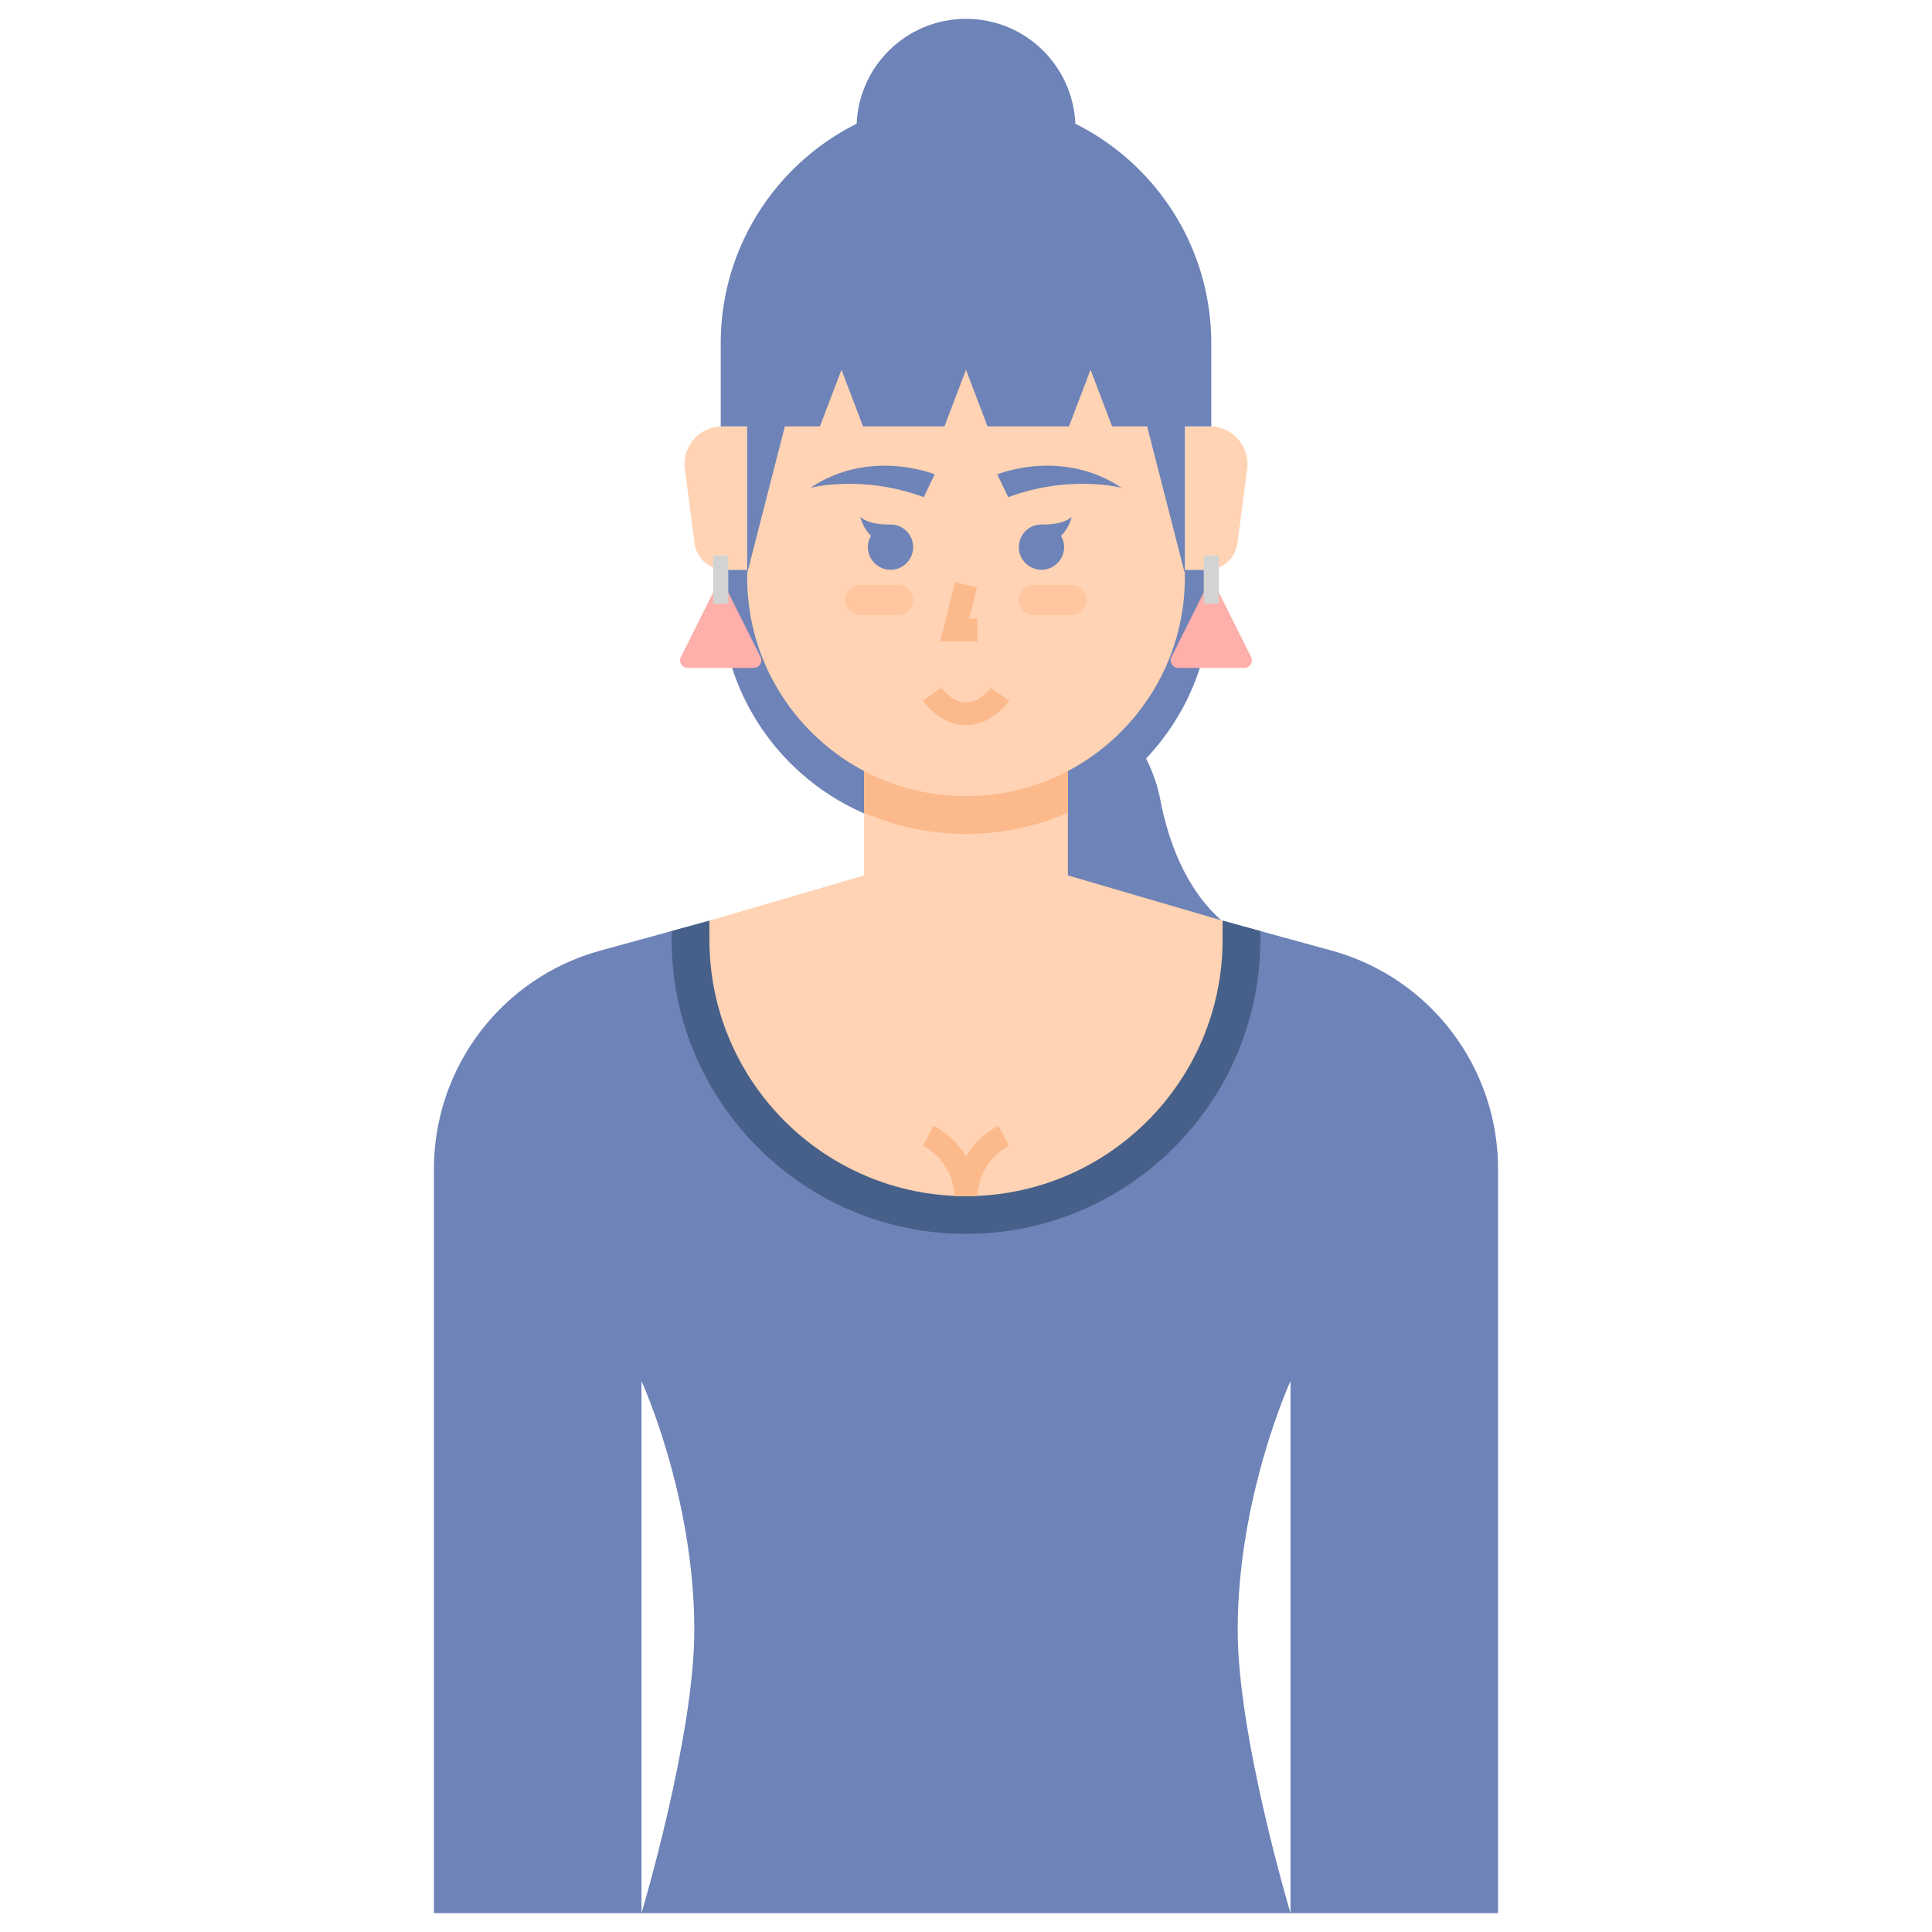 <svg id="Layer_1" enable-background="new 0 0 512 512" height="512" viewBox="0 0 512 512" width="512" xmlns="http://www.w3.org/2000/svg"><g fill="#6e83b7"><path d="m307.5 211.983c-.771-4.011-2.093-7.662-3.771-10.974 10.695-11.295 17.271-26.536 17.271-43.342v-6.677h-130v6.677c0 34.064 26.976 61.745 60.64 63.036l-4.14 8.28c20.333-7 36 10 36 10 26.333 30.333 65 14 65 14-26.333-.334-37.271-21.612-41-41z"/><circle cx="256" cy="33.99" r="29"/><path d="m352.869 251.907-28.869-7.917h-136l-28.869 7.917c-26.063 7.148-44.131 30.838-44.131 57.864v197.229h55v-141.01s14 30.51 14 65.99c0 28.353-14 75.029-14 75.029l86-.01 86 .01s-14-46.677-14-75.029c0-35.48 14-65.99 14-65.99v141.01h55v-197.229c0-27.026-18.068-50.716-44.131-57.864z"/></g><path d="m334 248.99v-2.258l-10-2.742-68 .01-68-.01-10 2.742v2.258c0 43.009 34.99 78 78 78s78-34.99 78-78z" fill="#466089"/><path d="m283 231.99v-36h-54v36l-41 12v5c0 37.555 30.445 68 68 68 37.555 0 68-30.445 68-68v-5z" fill="#ffd3b3"/><path d="m314 112.99h6.598c6.041 0 10.703 5.315 9.915 11.305l-2.597 19.739c-.524 3.981-3.917 6.956-7.932 6.956h-5.984z" fill="#ffd3b3"/><path d="m198 112.99h-6.598c-6.041 0-10.703 5.315-9.915 11.305l2.597 19.739c.524 3.981 3.917 6.956 7.932 6.956h5.984z" fill="#ffd3b3"/><path d="m229 215.386c8.282 3.598 17.41 5.604 27 5.604s18.718-2.006 27-5.604v-13.396h-54z" fill="#fcb98b"/><path d="m314 152.99c0 32.033-25.967 58-58 58s-58-25.967-58-58v-76h116z" fill="#ffd3b3"/><path d="m256 25.99c-35.898 0-65 29.101-65 65v22h7v39l10-39h9.29l5.71-15 5.71 15h21.58l5.71-15 5.71 15h21.58l5.71-15 5.71 15h9.29l10 39v-39h7v-22c0-35.899-29.102-65-65-65z" fill="#6e83b7"/><path d="m259 169.99h-9.843l3.933-15.727 5.82 1.455-2.067 8.272h2.157z" fill="#fcb98b"/><path d="m264.298 125.71s17.062-7.057 32.944 3.563c0 0-13.69-3.609-30.047 2.487z" fill="#6e83b7"/><path d="m247.702 125.71s-17.062-7.057-32.944 3.563c0 0 13.69-3.609 30.047 2.487z" fill="#6e83b7"/><path d="m256 192.167c-6.974 0-11.298-6.222-11.479-6.486l4.957-3.381c.018.025 2.747 3.867 6.521 3.867 3.778 0 6.495-3.829 6.521-3.867l4.957 3.381c-.179.264-4.503 6.486-11.477 6.486z" fill="#fcb98b"/><path d="m284 162.99h-10c-2.209 0-4-1.791-4-4 0-2.209 1.791-4 4-4h10c2.209 0 4 1.791 4 4 0 2.209-1.791 4-4 4z" fill="#ffc69f"/><path d="m228 162.99h10c2.209 0 4-1.791 4-4 0-2.209-1.791-4-4-4h-10c-2.209 0-4 1.791-4 4 0 2.209 1.791 4 4 4z" fill="#ffc69f"/><path d="m236 138.99c-.022 0-.044.003-.067.003-.62.028-5.516.18-7.933-2.003 0 0 .619 2.919 2.817 4.987-.516.886-.817 1.913-.817 3.013 0 3.314 2.686 6 6 6s6-2.686 6-6-2.686-6-6-6z" fill="#6e83b7"/><path d="m276 138.99c.022 0 .044.003.067.003.62.028 5.516.18 7.933-2.003 0 0-.619 2.919-2.817 4.987.516.886.817 1.913.817 3.013 0 3.314-2.686 6-6 6s-6-2.686-6-6 2.686-6 6-6z" fill="#6e83b7"/><path d="m259 316.99h-6c-.004-.352-.191-9.037-8.395-13.344l2.789-5.312c4.212 2.212 6.896 5.244 8.605 8.224 1.71-2.979 4.394-6.012 8.605-8.224l2.789 5.312c-8.297 4.357-8.393 13.254-8.393 13.344z" fill="#fcb98b"/><path d="m322.789 156.578 8.764 17.528c.665 1.33-.302 2.894-1.789 2.894h-8.764-8.764c-1.487 0-2.454-1.565-1.789-2.894l8.764-17.528c.737-1.474 2.841-1.474 3.578 0z" fill="#ffb0aa"/><path d="m319 147.188h4v12.812h-4z" fill="#d3d3d3"/><path d="m189.211 156.578-8.764 17.528c-.665 1.33.302 2.894 1.789 2.894h8.764 8.764c1.487 0 2.454-1.565 1.789-2.894l-8.764-17.528c-.737-1.474-2.841-1.474-3.578 0z" fill="#ffb0aa"/><path d="m189 147.188h4v12.812h-4z" fill="#d3d3d3"/></svg>